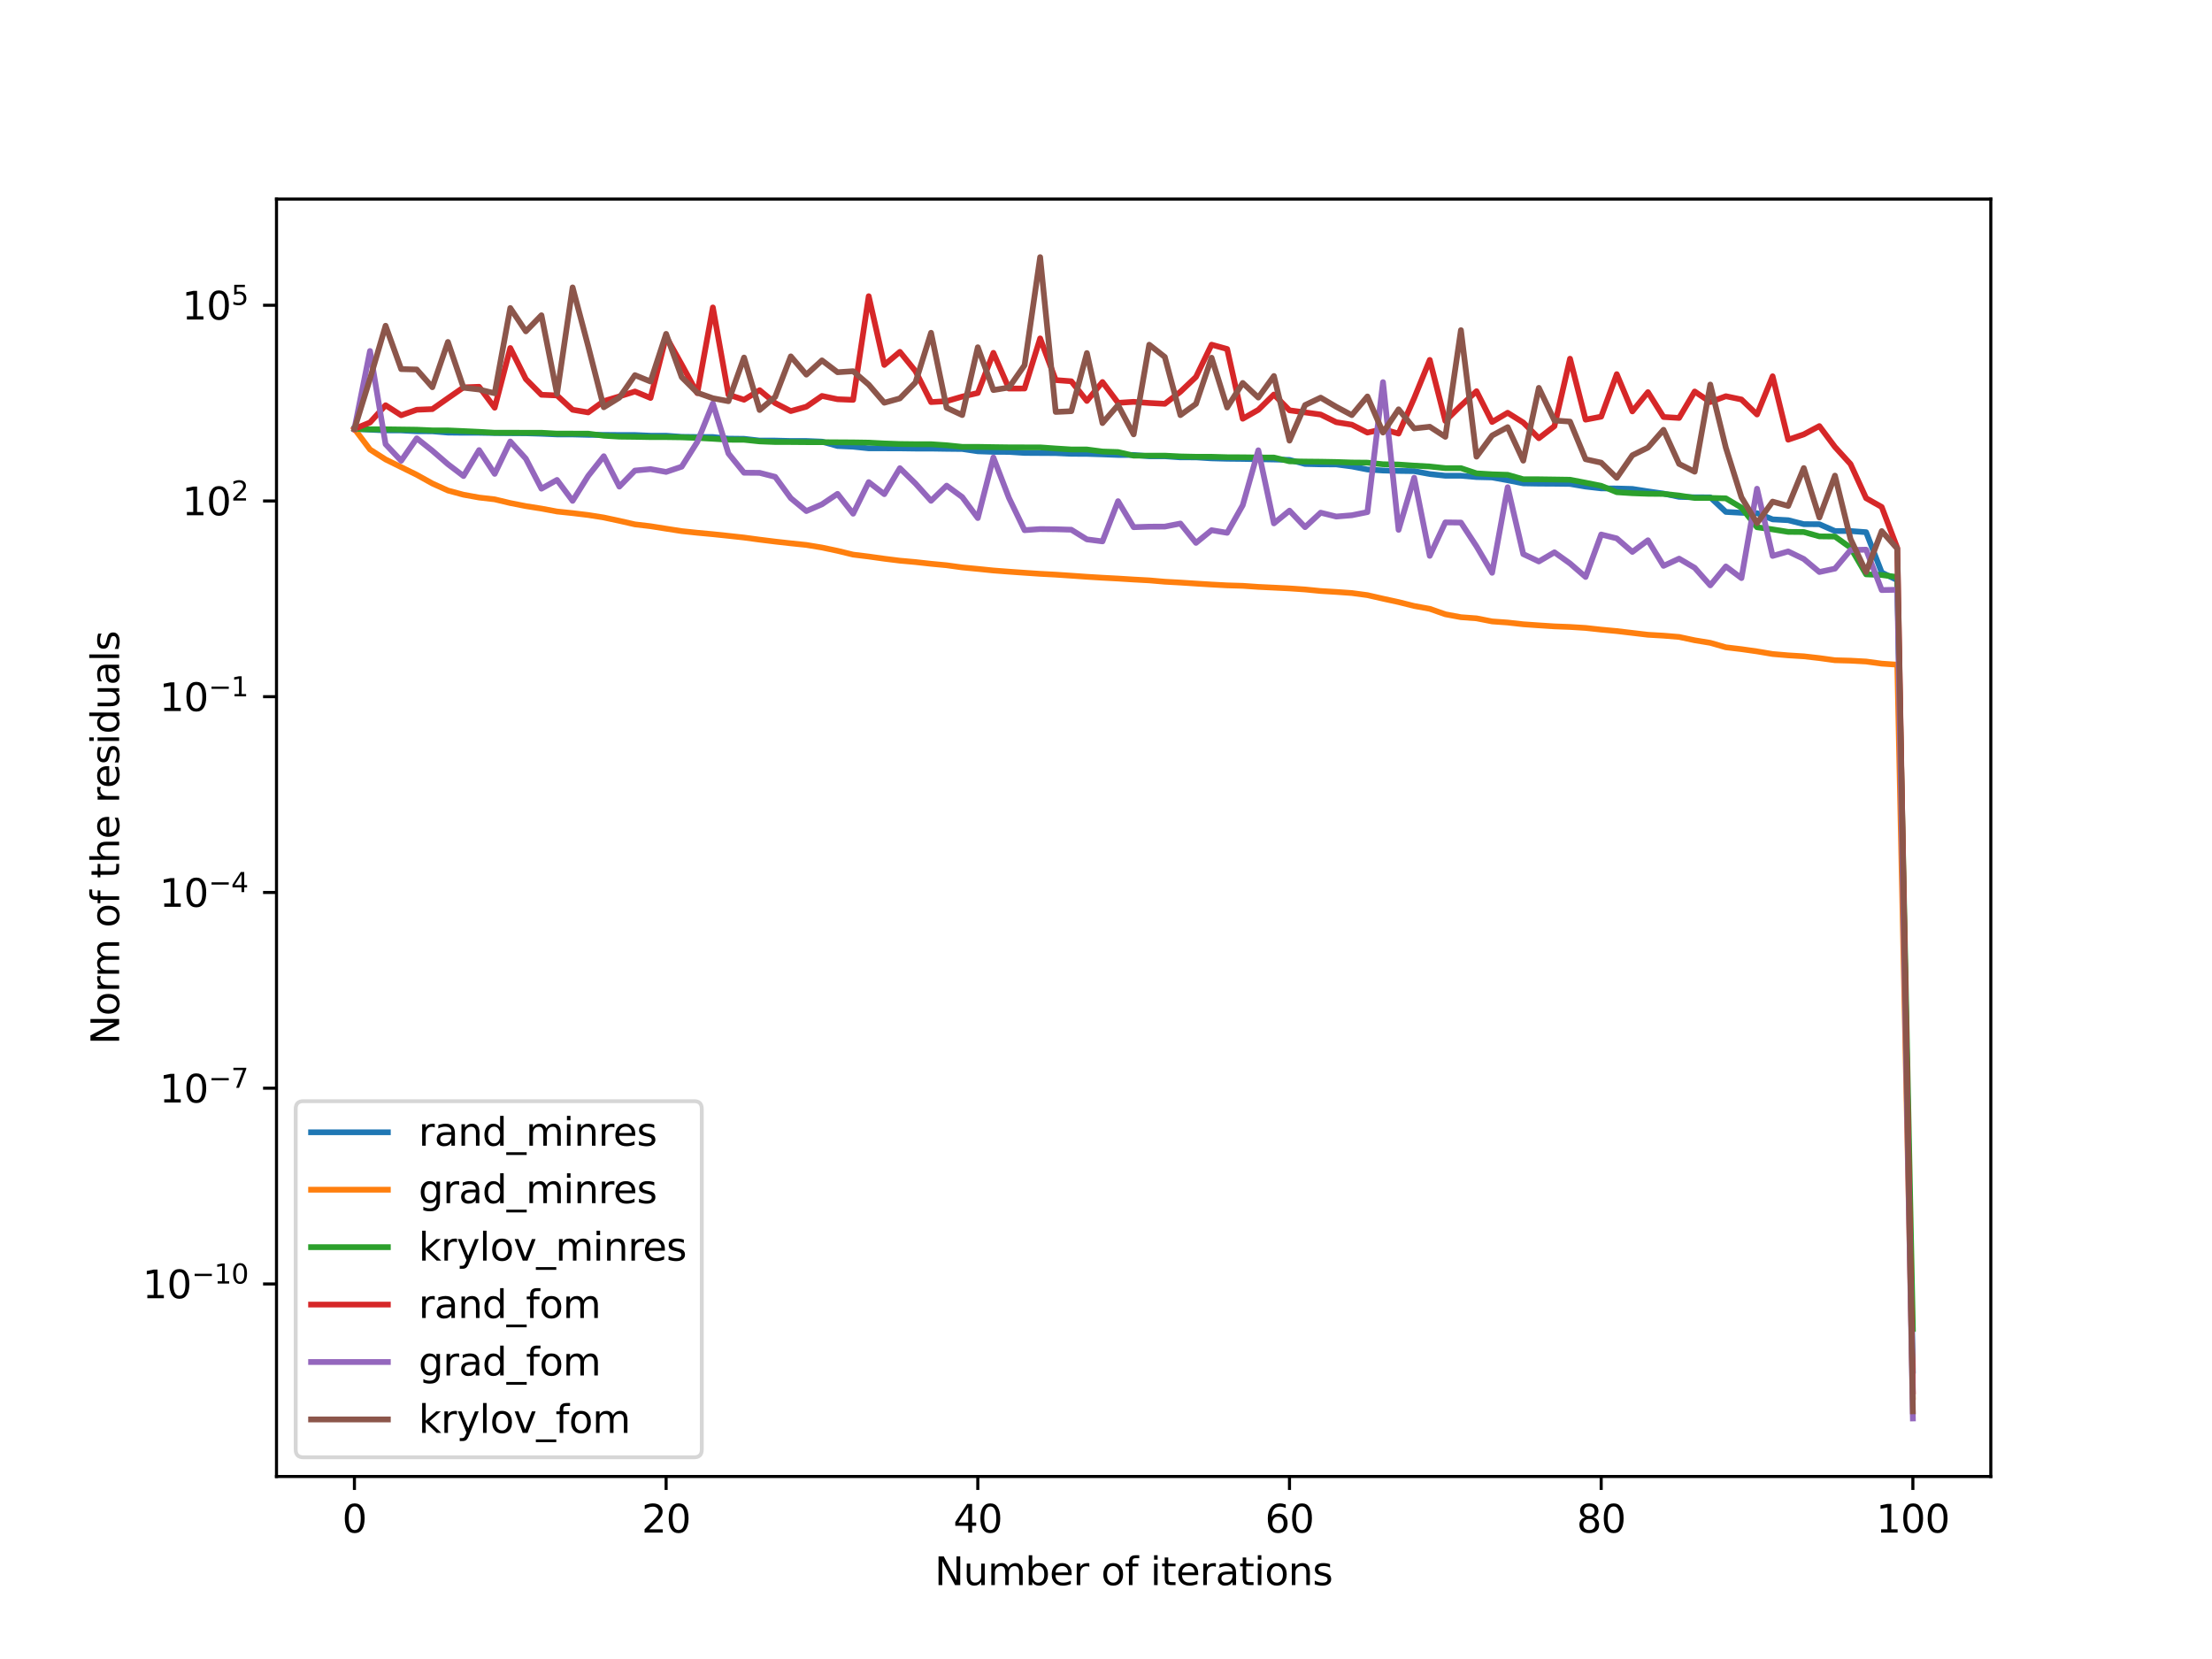 <?xml version="1.0" encoding="utf-8" standalone="no"?>
<!DOCTYPE svg PUBLIC "-//W3C//DTD SVG 1.1//EN"
  "http://www.w3.org/Graphics/SVG/1.1/DTD/svg11.dtd">
<svg height="432pt" version="1.1" viewBox="0 0 576 432" width="576pt" xmlns="http://www.w3.org/2000/svg" xmlns:xlink="http://www.w3.org/1999/xlink">
 <defs>
  <style type="text/css">*{stroke-linecap:butt;stroke-linejoin:round;}</style>
 </defs>
 <g id="figure_1">
  <g id="patch_1">
   <path d="M 0 432 
L 576 432 
L 576 0 
L 0 0 
z
" style="fill:#ffffff;"/>
  </g>
  <g id="axes_1">
   <g id="patch_2">
    <path d="M 72 384.48 
L 518.4 384.48 
L 518.4 51.84 
L 72 51.84 
z
" style="fill:#ffffff;"/>
   </g>
   <g id="matplotlib.axis_1">
    <g id="xtick_1">
     <g id="line2d_1">
      <defs>
       <path d="M 0 0 
L 0 3.5 
" id="m9e302f3bf7" style="stroke:#000000;stroke-width:0.8;"/>
      </defs>
      <g>
       <use style="stroke:#000000;stroke-width:0.8;" x="92.291" xlink:href="#m9e302f3bf7" y="384.48"/>
      </g>
     </g>
     <g id="text_1">
      <!-- 0 -->
      <g transform="translate(89.11 399.078)scale(0.1 -0.1)">
       <defs>
        <path d="M 2034 4250 
Q 1547 4250 1301 3770 
Q 1056 3291 1056 2328 
Q 1056 1369 1301 889 
Q 1547 409 2034 409 
Q 2525 409 2770 889 
Q 3016 1369 3016 2328 
Q 3016 3291 2770 3770 
Q 2525 4250 2034 4250 
z
M 2034 4750 
Q 2819 4750 3233 4129 
Q 3647 3509 3647 2328 
Q 3647 1150 3233 529 
Q 2819 -91 2034 -91 
Q 1250 -91 836 529 
Q 422 1150 422 2328 
Q 422 3509 836 4129 
Q 1250 4750 2034 4750 
z
" id="DejaVuSans-30" transform="scale(0.016)"/>
       </defs>
       <use xlink:href="#DejaVuSans-30"/>
      </g>
     </g>
    </g>
    <g id="xtick_2">
     <g id="line2d_2">
      <g>
       <use style="stroke:#000000;stroke-width:0.8;" x="173.455" xlink:href="#m9e302f3bf7" y="384.48"/>
      </g>
     </g>
     <g id="text_2">
      <!-- 20 -->
      <g transform="translate(167.092 399.078)scale(0.1 -0.1)">
       <defs>
        <path d="M 1228 531 
L 3431 531 
L 3431 0 
L 469 0 
L 469 531 
Q 828 903 1448 1529 
Q 2069 2156 2228 2338 
Q 2531 2678 2651 2914 
Q 2772 3150 2772 3378 
Q 2772 3750 2511 3984 
Q 2250 4219 1831 4219 
Q 1534 4219 1204 4116 
Q 875 4013 500 3803 
L 500 4441 
Q 881 4594 1212 4672 
Q 1544 4750 1819 4750 
Q 2544 4750 2975 4387 
Q 3406 4025 3406 3419 
Q 3406 3131 3298 2873 
Q 3191 2616 2906 2266 
Q 2828 2175 2409 1742 
Q 1991 1309 1228 531 
z
" id="DejaVuSans-32" transform="scale(0.016)"/>
       </defs>
       <use xlink:href="#DejaVuSans-32"/>
       <use x="63.623" xlink:href="#DejaVuSans-30"/>
      </g>
     </g>
    </g>
    <g id="xtick_3">
     <g id="line2d_3">
      <g>
       <use style="stroke:#000000;stroke-width:0.8;" x="254.618" xlink:href="#m9e302f3bf7" y="384.48"/>
      </g>
     </g>
     <g id="text_3">
      <!-- 40 -->
      <g transform="translate(248.256 399.078)scale(0.1 -0.1)">
       <defs>
        <path d="M 2419 4116 
L 825 1625 
L 2419 1625 
L 2419 4116 
z
M 2253 4666 
L 3047 4666 
L 3047 1625 
L 3713 1625 
L 3713 1100 
L 3047 1100 
L 3047 0 
L 2419 0 
L 2419 1100 
L 313 1100 
L 313 1709 
L 2253 4666 
z
" id="DejaVuSans-34" transform="scale(0.016)"/>
       </defs>
       <use xlink:href="#DejaVuSans-34"/>
       <use x="63.623" xlink:href="#DejaVuSans-30"/>
      </g>
     </g>
    </g>
    <g id="xtick_4">
     <g id="line2d_4">
      <g>
       <use style="stroke:#000000;stroke-width:0.8;" x="335.782" xlink:href="#m9e302f3bf7" y="384.48"/>
      </g>
     </g>
     <g id="text_4">
      <!-- 60 -->
      <g transform="translate(329.419 399.078)scale(0.1 -0.1)">
       <defs>
        <path d="M 2113 2584 
Q 1688 2584 1439 2293 
Q 1191 2003 1191 1497 
Q 1191 994 1439 701 
Q 1688 409 2113 409 
Q 2538 409 2786 701 
Q 3034 994 3034 1497 
Q 3034 2003 2786 2293 
Q 2538 2584 2113 2584 
z
M 3366 4563 
L 3366 3988 
Q 3128 4100 2886 4159 
Q 2644 4219 2406 4219 
Q 1781 4219 1451 3797 
Q 1122 3375 1075 2522 
Q 1259 2794 1537 2939 
Q 1816 3084 2150 3084 
Q 2853 3084 3261 2657 
Q 3669 2231 3669 1497 
Q 3669 778 3244 343 
Q 2819 -91 2113 -91 
Q 1303 -91 875 529 
Q 447 1150 447 2328 
Q 447 3434 972 4092 
Q 1497 4750 2381 4750 
Q 2619 4750 2861 4703 
Q 3103 4656 3366 4563 
z
" id="DejaVuSans-36" transform="scale(0.016)"/>
       </defs>
       <use xlink:href="#DejaVuSans-36"/>
       <use x="63.623" xlink:href="#DejaVuSans-30"/>
      </g>
     </g>
    </g>
    <g id="xtick_5">
     <g id="line2d_5">
      <g>
       <use style="stroke:#000000;stroke-width:0.8;" x="416.945" xlink:href="#m9e302f3bf7" y="384.48"/>
      </g>
     </g>
     <g id="text_5">
      <!-- 80 -->
      <g transform="translate(410.583 399.078)scale(0.1 -0.1)">
       <defs>
        <path d="M 2034 2216 
Q 1584 2216 1326 1975 
Q 1069 1734 1069 1313 
Q 1069 891 1326 650 
Q 1584 409 2034 409 
Q 2484 409 2743 651 
Q 3003 894 3003 1313 
Q 3003 1734 2745 1975 
Q 2488 2216 2034 2216 
z
M 1403 2484 
Q 997 2584 770 2862 
Q 544 3141 544 3541 
Q 544 4100 942 4425 
Q 1341 4750 2034 4750 
Q 2731 4750 3128 4425 
Q 3525 4100 3525 3541 
Q 3525 3141 3298 2862 
Q 3072 2584 2669 2484 
Q 3125 2378 3379 2068 
Q 3634 1759 3634 1313 
Q 3634 634 3220 271 
Q 2806 -91 2034 -91 
Q 1263 -91 848 271 
Q 434 634 434 1313 
Q 434 1759 690 2068 
Q 947 2378 1403 2484 
z
M 1172 3481 
Q 1172 3119 1398 2916 
Q 1625 2713 2034 2713 
Q 2441 2713 2670 2916 
Q 2900 3119 2900 3481 
Q 2900 3844 2670 4047 
Q 2441 4250 2034 4250 
Q 1625 4250 1398 4047 
Q 1172 3844 1172 3481 
z
" id="DejaVuSans-38" transform="scale(0.016)"/>
       </defs>
       <use xlink:href="#DejaVuSans-38"/>
       <use x="63.623" xlink:href="#DejaVuSans-30"/>
      </g>
     </g>
    </g>
    <g id="xtick_6">
     <g id="line2d_6">
      <g>
       <use style="stroke:#000000;stroke-width:0.8;" x="498.109" xlink:href="#m9e302f3bf7" y="384.48"/>
      </g>
     </g>
     <g id="text_6">
      <!-- 100 -->
      <g transform="translate(488.565 399.078)scale(0.1 -0.1)">
       <defs>
        <path d="M 794 531 
L 1825 531 
L 1825 4091 
L 703 3866 
L 703 4441 
L 1819 4666 
L 2450 4666 
L 2450 531 
L 3481 531 
L 3481 0 
L 794 0 
L 794 531 
z
" id="DejaVuSans-31" transform="scale(0.016)"/>
       </defs>
       <use xlink:href="#DejaVuSans-31"/>
       <use x="63.623" xlink:href="#DejaVuSans-30"/>
       <use x="127.246" xlink:href="#DejaVuSans-30"/>
      </g>
     </g>
    </g>
    <g id="text_7">
     <!-- Number of iterations -->
     <g transform="translate(243.389 412.757)scale(0.1 -0.1)">
      <defs>
       <path d="M 628 4666 
L 1478 4666 
L 3547 763 
L 3547 4666 
L 4159 4666 
L 4159 0 
L 3309 0 
L 1241 3903 
L 1241 0 
L 628 0 
L 628 4666 
z
" id="DejaVuSans-4e" transform="scale(0.016)"/>
       <path d="M 544 1381 
L 544 3500 
L 1119 3500 
L 1119 1403 
Q 1119 906 1312 657 
Q 1506 409 1894 409 
Q 2359 409 2629 706 
Q 2900 1003 2900 1516 
L 2900 3500 
L 3475 3500 
L 3475 0 
L 2900 0 
L 2900 538 
Q 2691 219 2414 64 
Q 2138 -91 1772 -91 
Q 1169 -91 856 284 
Q 544 659 544 1381 
z
M 1991 3584 
L 1991 3584 
z
" id="DejaVuSans-75" transform="scale(0.016)"/>
       <path d="M 3328 2828 
Q 3544 3216 3844 3400 
Q 4144 3584 4550 3584 
Q 5097 3584 5394 3201 
Q 5691 2819 5691 2113 
L 5691 0 
L 5113 0 
L 5113 2094 
Q 5113 2597 4934 2840 
Q 4756 3084 4391 3084 
Q 3944 3084 3684 2787 
Q 3425 2491 3425 1978 
L 3425 0 
L 2847 0 
L 2847 2094 
Q 2847 2600 2669 2842 
Q 2491 3084 2119 3084 
Q 1678 3084 1418 2786 
Q 1159 2488 1159 1978 
L 1159 0 
L 581 0 
L 581 3500 
L 1159 3500 
L 1159 2956 
Q 1356 3278 1631 3431 
Q 1906 3584 2284 3584 
Q 2666 3584 2933 3390 
Q 3200 3197 3328 2828 
z
" id="DejaVuSans-6d" transform="scale(0.016)"/>
       <path d="M 3116 1747 
Q 3116 2381 2855 2742 
Q 2594 3103 2138 3103 
Q 1681 3103 1420 2742 
Q 1159 2381 1159 1747 
Q 1159 1113 1420 752 
Q 1681 391 2138 391 
Q 2594 391 2855 752 
Q 3116 1113 3116 1747 
z
M 1159 2969 
Q 1341 3281 1617 3432 
Q 1894 3584 2278 3584 
Q 2916 3584 3314 3078 
Q 3713 2572 3713 1747 
Q 3713 922 3314 415 
Q 2916 -91 2278 -91 
Q 1894 -91 1617 61 
Q 1341 213 1159 525 
L 1159 0 
L 581 0 
L 581 4863 
L 1159 4863 
L 1159 2969 
z
" id="DejaVuSans-62" transform="scale(0.016)"/>
       <path d="M 3597 1894 
L 3597 1613 
L 953 1613 
Q 991 1019 1311 708 
Q 1631 397 2203 397 
Q 2534 397 2845 478 
Q 3156 559 3463 722 
L 3463 178 
Q 3153 47 2828 -22 
Q 2503 -91 2169 -91 
Q 1331 -91 842 396 
Q 353 884 353 1716 
Q 353 2575 817 3079 
Q 1281 3584 2069 3584 
Q 2775 3584 3186 3129 
Q 3597 2675 3597 1894 
z
M 3022 2063 
Q 3016 2534 2758 2815 
Q 2500 3097 2075 3097 
Q 1594 3097 1305 2825 
Q 1016 2553 972 2059 
L 3022 2063 
z
" id="DejaVuSans-65" transform="scale(0.016)"/>
       <path d="M 2631 2963 
Q 2534 3019 2420 3045 
Q 2306 3072 2169 3072 
Q 1681 3072 1420 2755 
Q 1159 2438 1159 1844 
L 1159 0 
L 581 0 
L 581 3500 
L 1159 3500 
L 1159 2956 
Q 1341 3275 1631 3429 
Q 1922 3584 2338 3584 
Q 2397 3584 2469 3576 
Q 2541 3569 2628 3553 
L 2631 2963 
z
" id="DejaVuSans-72" transform="scale(0.016)"/>
       <path id="DejaVuSans-20" transform="scale(0.016)"/>
       <path d="M 1959 3097 
Q 1497 3097 1228 2736 
Q 959 2375 959 1747 
Q 959 1119 1226 758 
Q 1494 397 1959 397 
Q 2419 397 2687 759 
Q 2956 1122 2956 1747 
Q 2956 2369 2687 2733 
Q 2419 3097 1959 3097 
z
M 1959 3584 
Q 2709 3584 3137 3096 
Q 3566 2609 3566 1747 
Q 3566 888 3137 398 
Q 2709 -91 1959 -91 
Q 1206 -91 779 398 
Q 353 888 353 1747 
Q 353 2609 779 3096 
Q 1206 3584 1959 3584 
z
" id="DejaVuSans-6f" transform="scale(0.016)"/>
       <path d="M 2375 4863 
L 2375 4384 
L 1825 4384 
Q 1516 4384 1395 4259 
Q 1275 4134 1275 3809 
L 1275 3500 
L 2222 3500 
L 2222 3053 
L 1275 3053 
L 1275 0 
L 697 0 
L 697 3053 
L 147 3053 
L 147 3500 
L 697 3500 
L 697 3744 
Q 697 4328 969 4595 
Q 1241 4863 1831 4863 
L 2375 4863 
z
" id="DejaVuSans-66" transform="scale(0.016)"/>
       <path d="M 603 3500 
L 1178 3500 
L 1178 0 
L 603 0 
L 603 3500 
z
M 603 4863 
L 1178 4863 
L 1178 4134 
L 603 4134 
L 603 4863 
z
" id="DejaVuSans-69" transform="scale(0.016)"/>
       <path d="M 1172 4494 
L 1172 3500 
L 2356 3500 
L 2356 3053 
L 1172 3053 
L 1172 1153 
Q 1172 725 1289 603 
Q 1406 481 1766 481 
L 2356 481 
L 2356 0 
L 1766 0 
Q 1100 0 847 248 
Q 594 497 594 1153 
L 594 3053 
L 172 3053 
L 172 3500 
L 594 3500 
L 594 4494 
L 1172 4494 
z
" id="DejaVuSans-74" transform="scale(0.016)"/>
       <path d="M 2194 1759 
Q 1497 1759 1228 1600 
Q 959 1441 959 1056 
Q 959 750 1161 570 
Q 1363 391 1709 391 
Q 2188 391 2477 730 
Q 2766 1069 2766 1631 
L 2766 1759 
L 2194 1759 
z
M 3341 1997 
L 3341 0 
L 2766 0 
L 2766 531 
Q 2569 213 2275 61 
Q 1981 -91 1556 -91 
Q 1019 -91 701 211 
Q 384 513 384 1019 
Q 384 1609 779 1909 
Q 1175 2209 1959 2209 
L 2766 2209 
L 2766 2266 
Q 2766 2663 2505 2880 
Q 2244 3097 1772 3097 
Q 1472 3097 1187 3025 
Q 903 2953 641 2809 
L 641 3341 
Q 956 3463 1253 3523 
Q 1550 3584 1831 3584 
Q 2591 3584 2966 3190 
Q 3341 2797 3341 1997 
z
" id="DejaVuSans-61" transform="scale(0.016)"/>
       <path d="M 3513 2113 
L 3513 0 
L 2938 0 
L 2938 2094 
Q 2938 2591 2744 2837 
Q 2550 3084 2163 3084 
Q 1697 3084 1428 2787 
Q 1159 2491 1159 1978 
L 1159 0 
L 581 0 
L 581 3500 
L 1159 3500 
L 1159 2956 
Q 1366 3272 1645 3428 
Q 1925 3584 2291 3584 
Q 2894 3584 3203 3211 
Q 3513 2838 3513 2113 
z
" id="DejaVuSans-6e" transform="scale(0.016)"/>
       <path d="M 2834 3397 
L 2834 2853 
Q 2591 2978 2328 3040 
Q 2066 3103 1784 3103 
Q 1356 3103 1142 2972 
Q 928 2841 928 2578 
Q 928 2378 1081 2264 
Q 1234 2150 1697 2047 
L 1894 2003 
Q 2506 1872 2764 1633 
Q 3022 1394 3022 966 
Q 3022 478 2636 193 
Q 2250 -91 1575 -91 
Q 1294 -91 989 -36 
Q 684 19 347 128 
L 347 722 
Q 666 556 975 473 
Q 1284 391 1588 391 
Q 1994 391 2212 530 
Q 2431 669 2431 922 
Q 2431 1156 2273 1281 
Q 2116 1406 1581 1522 
L 1381 1569 
Q 847 1681 609 1914 
Q 372 2147 372 2553 
Q 372 3047 722 3315 
Q 1072 3584 1716 3584 
Q 2034 3584 2315 3537 
Q 2597 3491 2834 3397 
z
" id="DejaVuSans-73" transform="scale(0.016)"/>
      </defs>
      <use xlink:href="#DejaVuSans-4e"/>
      <use x="74.805" xlink:href="#DejaVuSans-75"/>
      <use x="138.184" xlink:href="#DejaVuSans-6d"/>
      <use x="235.596" xlink:href="#DejaVuSans-62"/>
      <use x="299.072" xlink:href="#DejaVuSans-65"/>
      <use x="360.596" xlink:href="#DejaVuSans-72"/>
      <use x="401.709" xlink:href="#DejaVuSans-20"/>
      <use x="433.496" xlink:href="#DejaVuSans-6f"/>
      <use x="494.678" xlink:href="#DejaVuSans-66"/>
      <use x="529.883" xlink:href="#DejaVuSans-20"/>
      <use x="561.67" xlink:href="#DejaVuSans-69"/>
      <use x="589.453" xlink:href="#DejaVuSans-74"/>
      <use x="628.662" xlink:href="#DejaVuSans-65"/>
      <use x="690.186" xlink:href="#DejaVuSans-72"/>
      <use x="731.299" xlink:href="#DejaVuSans-61"/>
      <use x="792.578" xlink:href="#DejaVuSans-74"/>
      <use x="831.787" xlink:href="#DejaVuSans-69"/>
      <use x="859.57" xlink:href="#DejaVuSans-6f"/>
      <use x="920.752" xlink:href="#DejaVuSans-6e"/>
      <use x="984.131" xlink:href="#DejaVuSans-73"/>
     </g>
    </g>
   </g>
   <g id="matplotlib.axis_2">
    <g id="ytick_1">
     <g id="line2d_7">
      <defs>
       <path d="M 0 0 
L -3.5 0 
" id="m2c8bf1e14c" style="stroke:#000000;stroke-width:0.8;"/>
      </defs>
      <g>
       <use style="stroke:#000000;stroke-width:0.8;" x="72" xlink:href="#m2c8bf1e14c" y="334.336"/>
      </g>
     </g>
     <g id="text_8">
      <!-- $\mathdefault{10^{-10}}$ -->
      <g transform="translate(37.1 338.136)scale(0.1 -0.1)">
       <defs>
        <path d="M 678 2272 
L 4684 2272 
L 4684 1741 
L 678 1741 
L 678 2272 
z
" id="DejaVuSans-2212" transform="scale(0.016)"/>
       </defs>
       <use transform="translate(0 0.766)" xlink:href="#DejaVuSans-31"/>
       <use transform="translate(63.623 0.766)" xlink:href="#DejaVuSans-30"/>
       <use transform="translate(128.203 39.047)scale(0.7)" xlink:href="#DejaVuSans-2212"/>
       <use transform="translate(186.855 39.047)scale(0.7)" xlink:href="#DejaVuSans-31"/>
       <use transform="translate(231.392 39.047)scale(0.7)" xlink:href="#DejaVuSans-30"/>
      </g>
     </g>
    </g>
    <g id="ytick_2">
     <g id="line2d_8">
      <g>
       <use style="stroke:#000000;stroke-width:0.8;" x="72" xlink:href="#m2c8bf1e14c" y="283.365"/>
      </g>
     </g>
     <g id="text_9">
      <!-- $\mathdefault{10^{-7}}$ -->
      <g transform="translate(41.5 287.165)scale(0.1 -0.1)">
       <defs>
        <path d="M 525 4666 
L 3525 4666 
L 3525 4397 
L 1831 0 
L 1172 0 
L 2766 4134 
L 525 4134 
L 525 4666 
z
" id="DejaVuSans-37" transform="scale(0.016)"/>
       </defs>
       <use transform="translate(0 0.684)" xlink:href="#DejaVuSans-31"/>
       <use transform="translate(63.623 0.684)" xlink:href="#DejaVuSans-30"/>
       <use transform="translate(128.203 38.966)scale(0.7)" xlink:href="#DejaVuSans-2212"/>
       <use transform="translate(186.855 38.966)scale(0.7)" xlink:href="#DejaVuSans-37"/>
      </g>
     </g>
    </g>
    <g id="ytick_3">
     <g id="line2d_9">
      <g>
       <use style="stroke:#000000;stroke-width:0.8;" x="72" xlink:href="#m2c8bf1e14c" y="232.394"/>
      </g>
     </g>
     <g id="text_10">
      <!-- $\mathdefault{10^{-4}}$ -->
      <g transform="translate(41.5 236.194)scale(0.1 -0.1)">
       <use transform="translate(0 0.684)" xlink:href="#DejaVuSans-31"/>
       <use transform="translate(63.623 0.684)" xlink:href="#DejaVuSans-30"/>
       <use transform="translate(128.203 38.966)scale(0.7)" xlink:href="#DejaVuSans-2212"/>
       <use transform="translate(186.855 38.966)scale(0.7)" xlink:href="#DejaVuSans-34"/>
      </g>
     </g>
    </g>
    <g id="ytick_4">
     <g id="line2d_10">
      <g>
       <use style="stroke:#000000;stroke-width:0.8;" x="72" xlink:href="#m2c8bf1e14c" y="181.423"/>
      </g>
     </g>
     <g id="text_11">
      <!-- $\mathdefault{10^{-1}}$ -->
      <g transform="translate(41.5 185.223)scale(0.1 -0.1)">
       <use transform="translate(0 0.684)" xlink:href="#DejaVuSans-31"/>
       <use transform="translate(63.623 0.684)" xlink:href="#DejaVuSans-30"/>
       <use transform="translate(128.203 38.966)scale(0.7)" xlink:href="#DejaVuSans-2212"/>
       <use transform="translate(186.855 38.966)scale(0.7)" xlink:href="#DejaVuSans-31"/>
      </g>
     </g>
    </g>
    <g id="ytick_5">
     <g id="line2d_11">
      <g>
       <use style="stroke:#000000;stroke-width:0.8;" x="72" xlink:href="#m2c8bf1e14c" y="130.452"/>
      </g>
     </g>
     <g id="text_12">
      <!-- $\mathdefault{10^{2}}$ -->
      <g transform="translate(47.4 134.252)scale(0.1 -0.1)">
       <use transform="translate(0 0.766)" xlink:href="#DejaVuSans-31"/>
       <use transform="translate(63.623 0.766)" xlink:href="#DejaVuSans-30"/>
       <use transform="translate(128.203 39.047)scale(0.7)" xlink:href="#DejaVuSans-32"/>
      </g>
     </g>
    </g>
    <g id="ytick_6">
     <g id="line2d_12">
      <g>
       <use style="stroke:#000000;stroke-width:0.8;" x="72" xlink:href="#m2c8bf1e14c" y="79.481"/>
      </g>
     </g>
     <g id="text_13">
      <!-- $\mathdefault{10^{5}}$ -->
      <g transform="translate(47.4 83.281)scale(0.1 -0.1)">
       <defs>
        <path d="M 691 4666 
L 3169 4666 
L 3169 4134 
L 1269 4134 
L 1269 2991 
Q 1406 3038 1543 3061 
Q 1681 3084 1819 3084 
Q 2600 3084 3056 2656 
Q 3513 2228 3513 1497 
Q 3513 744 3044 326 
Q 2575 -91 1722 -91 
Q 1428 -91 1123 -41 
Q 819 9 494 109 
L 494 744 
Q 775 591 1075 516 
Q 1375 441 1709 441 
Q 2250 441 2565 725 
Q 2881 1009 2881 1497 
Q 2881 1984 2565 2268 
Q 2250 2553 1709 2553 
Q 1456 2553 1204 2497 
Q 953 2441 691 2322 
L 691 4666 
z
" id="DejaVuSans-35" transform="scale(0.016)"/>
       </defs>
       <use transform="translate(0 0.684)" xlink:href="#DejaVuSans-31"/>
       <use transform="translate(63.623 0.684)" xlink:href="#DejaVuSans-30"/>
       <use transform="translate(128.203 38.966)scale(0.7)" xlink:href="#DejaVuSans-35"/>
      </g>
     </g>
    </g>
    <g id="text_14">
     <!-- Norm of the residuals -->
     <g transform="translate(31.02 272.005)rotate(-90)scale(0.1 -0.1)">
      <defs>
       <path d="M 3513 2113 
L 3513 0 
L 2938 0 
L 2938 2094 
Q 2938 2591 2744 2837 
Q 2550 3084 2163 3084 
Q 1697 3084 1428 2787 
Q 1159 2491 1159 1978 
L 1159 0 
L 581 0 
L 581 4863 
L 1159 4863 
L 1159 2956 
Q 1366 3272 1645 3428 
Q 1925 3584 2291 3584 
Q 2894 3584 3203 3211 
Q 3513 2838 3513 2113 
z
" id="DejaVuSans-68" transform="scale(0.016)"/>
       <path d="M 2906 2969 
L 2906 4863 
L 3481 4863 
L 3481 0 
L 2906 0 
L 2906 525 
Q 2725 213 2448 61 
Q 2172 -91 1784 -91 
Q 1150 -91 751 415 
Q 353 922 353 1747 
Q 353 2572 751 3078 
Q 1150 3584 1784 3584 
Q 2172 3584 2448 3432 
Q 2725 3281 2906 2969 
z
M 947 1747 
Q 947 1113 1208 752 
Q 1469 391 1925 391 
Q 2381 391 2643 752 
Q 2906 1113 2906 1747 
Q 2906 2381 2643 2742 
Q 2381 3103 1925 3103 
Q 1469 3103 1208 2742 
Q 947 2381 947 1747 
z
" id="DejaVuSans-64" transform="scale(0.016)"/>
       <path d="M 603 4863 
L 1178 4863 
L 1178 0 
L 603 0 
L 603 4863 
z
" id="DejaVuSans-6c" transform="scale(0.016)"/>
      </defs>
      <use xlink:href="#DejaVuSans-4e"/>
      <use x="74.805" xlink:href="#DejaVuSans-6f"/>
      <use x="135.986" xlink:href="#DejaVuSans-72"/>
      <use x="175.35" xlink:href="#DejaVuSans-6d"/>
      <use x="272.762" xlink:href="#DejaVuSans-20"/>
      <use x="304.549" xlink:href="#DejaVuSans-6f"/>
      <use x="365.73" xlink:href="#DejaVuSans-66"/>
      <use x="400.936" xlink:href="#DejaVuSans-20"/>
      <use x="432.723" xlink:href="#DejaVuSans-74"/>
      <use x="471.932" xlink:href="#DejaVuSans-68"/>
      <use x="535.311" xlink:href="#DejaVuSans-65"/>
      <use x="596.834" xlink:href="#DejaVuSans-20"/>
      <use x="628.621" xlink:href="#DejaVuSans-72"/>
      <use x="667.484" xlink:href="#DejaVuSans-65"/>
      <use x="729.008" xlink:href="#DejaVuSans-73"/>
      <use x="781.107" xlink:href="#DejaVuSans-69"/>
      <use x="808.891" xlink:href="#DejaVuSans-64"/>
      <use x="872.367" xlink:href="#DejaVuSans-75"/>
      <use x="935.746" xlink:href="#DejaVuSans-61"/>
      <use x="997.025" xlink:href="#DejaVuSans-6c"/>
      <use x="1024.809" xlink:href="#DejaVuSans-73"/>
     </g>
    </g>
   </g>
   <g id="line2d_13">
    <path clip-path="url(#p0e05624a6e)" d="M 92.291 111.681 
L 96.349 111.888 
L 100.407 112.076 
L 104.465 112.076 
L 108.524 112.298 
L 112.582 112.312 
L 116.64 112.646 
L 120.698 112.69 
L 124.756 112.69 
L 128.815 112.759 
L 132.873 112.796 
L 136.931 112.823 
L 140.989 112.943 
L 145.047 113.125 
L 149.105 113.13 
L 153.164 113.232 
L 157.222 113.242 
L 161.28 113.277 
L 165.338 113.28 
L 169.396 113.456 
L 173.455 113.459 
L 177.513 113.754 
L 181.571 113.8 
L 185.629 113.801 
L 189.687 114.222 
L 193.745 114.268 
L 197.804 114.727 
L 201.862 114.728 
L 205.92 114.833 
L 209.978 114.833 
L 214.036 115.001 
L 218.095 116.134 
L 222.153 116.32 
L 226.211 116.738 
L 230.269 116.745 
L 234.327 116.753 
L 238.385 116.809 
L 242.444 116.811 
L 246.502 116.874 
L 250.56 116.915 
L 254.618 117.513 
L 258.676 117.657 
L 262.735 117.671 
L 266.793 117.937 
L 270.851 117.961 
L 274.909 117.985 
L 278.967 118.169 
L 283.025 118.184 
L 287.084 118.316 
L 291.142 118.467 
L 295.2 118.472 
L 299.258 118.811 
L 303.316 118.812 
L 307.375 119.096 
L 311.433 119.097 
L 315.491 119.352 
L 319.549 119.459 
L 323.607 119.5 
L 327.665 119.579 
L 331.724 119.648 
L 335.782 119.756 
L 339.84 120.814 
L 343.898 120.914 
L 347.956 120.934 
L 352.015 121.464 
L 356.073 122.252 
L 360.131 122.52 
L 364.189 122.623 
L 368.247 122.677 
L 372.305 123.442 
L 376.364 123.881 
L 380.422 123.881 
L 384.48 124.229 
L 388.538 124.324 
L 392.596 125.06 
L 396.655 125.868 
L 400.713 125.939 
L 404.771 125.962 
L 408.829 126.012 
L 412.887 126.703 
L 416.945 127.167 
L 421.004 127.206 
L 425.062 127.319 
L 429.12 127.947 
L 433.178 128.532 
L 437.236 129.379 
L 441.295 129.498 
L 445.353 129.509 
L 449.411 133.302 
L 453.469 133.528 
L 457.527 133.625 
L 461.585 135.245 
L 465.644 135.46 
L 469.702 136.487 
L 473.76 136.508 
L 477.818 138.277 
L 481.876 138.282 
L 485.935 138.582 
L 489.993 149.076 
L 494.051 151.073 
L 498.109 356.94 
" style="fill:none;stroke:#1f77b4;stroke-linecap:square;stroke-width:1.5;"/>
   </g>
   <g id="line2d_14">
    <path clip-path="url(#p0e05624a6e)" d="M 92.291 111.681 
L 96.349 117.053 
L 100.407 119.639 
L 104.465 121.64 
L 108.524 123.638 
L 112.582 125.896 
L 116.64 127.728 
L 120.698 128.823 
L 124.756 129.558 
L 128.815 130.027 
L 132.873 130.995 
L 136.931 131.792 
L 140.989 132.435 
L 145.047 133.194 
L 149.105 133.619 
L 153.164 134.108 
L 157.222 134.755 
L 161.28 135.621 
L 165.338 136.545 
L 169.396 137.025 
L 173.455 137.67 
L 177.513 138.301 
L 181.571 138.727 
L 185.629 139.103 
L 189.687 139.531 
L 193.745 139.975 
L 197.804 140.524 
L 201.862 141.027 
L 205.92 141.48 
L 209.978 141.902 
L 214.036 142.575 
L 218.095 143.435 
L 222.153 144.42 
L 226.211 144.921 
L 230.269 145.49 
L 234.327 145.996 
L 238.385 146.36 
L 242.444 146.811 
L 246.502 147.193 
L 250.56 147.753 
L 254.618 148.142 
L 258.676 148.554 
L 262.735 148.864 
L 266.793 149.147 
L 270.851 149.42 
L 274.909 149.636 
L 278.967 149.908 
L 283.025 150.192 
L 287.084 150.439 
L 291.142 150.655 
L 295.2 150.908 
L 299.258 151.128 
L 303.316 151.477 
L 307.375 151.697 
L 311.433 151.961 
L 315.491 152.211 
L 319.549 152.428 
L 323.607 152.546 
L 327.665 152.825 
L 331.724 153.02 
L 335.782 153.223 
L 339.84 153.498 
L 343.898 153.895 
L 347.956 154.139 
L 352.015 154.425 
L 356.073 154.971 
L 360.131 155.897 
L 364.189 156.778 
L 368.247 157.796 
L 372.305 158.539 
L 376.364 159.955 
L 380.422 160.715 
L 384.48 161.015 
L 388.538 161.815 
L 392.596 162.105 
L 396.655 162.558 
L 400.713 162.841 
L 404.771 163.104 
L 408.829 163.259 
L 412.887 163.511 
L 416.945 163.955 
L 421.004 164.334 
L 425.062 164.811 
L 429.12 165.29 
L 433.178 165.526 
L 437.236 165.86 
L 441.295 166.726 
L 445.353 167.393 
L 449.411 168.556 
L 453.469 169.041 
L 457.527 169.62 
L 461.585 170.302 
L 465.644 170.649 
L 469.702 170.903 
L 473.76 171.366 
L 477.818 171.923 
L 481.876 172.035 
L 485.935 172.259 
L 489.993 172.808 
L 494.051 173.08 
L 498.109 363.804 
" style="fill:none;stroke:#ff7f0e;stroke-linecap:square;stroke-width:1.5;"/>
   </g>
   <g id="line2d_15">
    <path clip-path="url(#p0e05624a6e)" d="M 92.291 111.681 
L 96.349 111.787 
L 100.407 111.789 
L 104.465 111.841 
L 108.524 111.894 
L 112.582 112.074 
L 116.64 112.081 
L 120.698 112.258 
L 124.756 112.449 
L 128.815 112.683 
L 132.873 112.684 
L 136.931 112.687 
L 140.989 112.688 
L 145.047 112.916 
L 149.105 112.916 
L 153.164 112.924 
L 157.222 113.457 
L 161.28 113.7 
L 165.338 113.747 
L 169.396 113.821 
L 173.455 113.824 
L 177.513 113.877 
L 181.571 114.032 
L 185.629 114.25 
L 189.687 114.502 
L 193.745 114.513 
L 197.804 114.939 
L 201.862 115.095 
L 205.92 115.103 
L 209.978 115.135 
L 214.036 115.147 
L 218.095 115.173 
L 222.153 115.197 
L 226.211 115.259 
L 230.269 115.474 
L 234.327 115.624 
L 238.385 115.672 
L 242.444 115.673 
L 246.502 115.946 
L 250.56 116.36 
L 254.618 116.363 
L 258.676 116.429 
L 262.735 116.484 
L 266.793 116.495 
L 270.851 116.495 
L 274.909 116.786 
L 278.967 117.042 
L 283.025 117.046 
L 287.084 117.578 
L 291.142 117.715 
L 295.2 118.645 
L 299.258 118.646 
L 303.316 118.65 
L 307.375 118.855 
L 311.433 118.944 
L 315.491 118.948 
L 319.549 119.06 
L 323.607 119.079 
L 327.665 119.133 
L 331.724 119.145 
L 335.782 120.122 
L 339.84 120.191 
L 343.898 120.231 
L 347.956 120.307 
L 352.015 120.439 
L 356.073 120.474 
L 360.131 120.891 
L 364.189 120.966 
L 368.247 121.244 
L 372.305 121.474 
L 376.364 121.902 
L 380.422 121.903 
L 384.48 123.261 
L 388.538 123.509 
L 392.596 123.639 
L 396.655 124.797 
L 400.713 124.803 
L 404.771 124.861 
L 408.829 124.922 
L 412.887 125.701 
L 416.945 126.502 
L 421.004 128.166 
L 425.062 128.429 
L 429.12 128.574 
L 433.178 128.614 
L 437.236 129.033 
L 441.295 129.663 
L 445.353 129.664 
L 449.411 129.77 
L 453.469 132.189 
L 457.527 137.293 
L 461.585 137.853 
L 465.644 138.498 
L 469.702 138.538 
L 473.76 139.668 
L 477.818 139.718 
L 481.876 142.608 
L 485.935 149.558 
L 489.993 149.728 
L 494.051 150.263 
L 498.109 346.053 
" style="fill:none;stroke:#2ca02c;stroke-linecap:square;stroke-width:1.5;"/>
   </g>
   <g id="line2d_16">
    <path clip-path="url(#p0e05624a6e)" d="M 92.291 111.681 
L 96.349 110.011 
L 100.407 105.523 
L 104.465 108.131 
L 108.524 106.698 
L 112.582 106.53 
L 116.64 103.686 
L 120.698 100.871 
L 124.756 100.719 
L 128.815 106.168 
L 132.873 90.624 
L 136.931 98.71 
L 140.989 102.797 
L 145.047 102.969 
L 149.105 106.701 
L 153.164 107.389 
L 157.222 104.454 
L 161.28 103.224 
L 165.338 101.947 
L 169.396 103.626 
L 173.455 87.661 
L 177.513 94.93 
L 181.571 102.373 
L 185.629 80.057 
L 189.687 102.774 
L 193.745 104.09 
L 197.804 101.605 
L 201.862 104.956 
L 205.92 107.044 
L 209.978 105.901 
L 214.036 103.106 
L 218.095 103.959 
L 222.153 104.124 
L 226.211 77.133 
L 230.269 95.022 
L 234.327 91.618 
L 238.385 96.631 
L 242.444 104.7 
L 246.502 104.46 
L 250.56 103.274 
L 254.618 102.34 
L 258.676 91.88 
L 262.735 101.184 
L 266.793 101.168 
L 270.851 88.122 
L 274.909 98.973 
L 278.967 99.282 
L 283.025 104.403 
L 287.084 99.476 
L 291.142 104.901 
L 295.2 104.639 
L 299.258 104.934 
L 303.316 105.149 
L 307.375 102.018 
L 311.433 98.15 
L 315.491 89.752 
L 319.549 90.88 
L 323.607 109.036 
L 327.665 106.72 
L 331.724 102.731 
L 335.782 106.848 
L 339.84 107.39 
L 343.898 107.942 
L 347.956 109.938 
L 352.015 110.586 
L 356.073 112.643 
L 360.131 111.754 
L 364.189 112.898 
L 368.247 103.692 
L 372.305 93.725 
L 376.364 109.612 
L 380.422 105.625 
L 384.48 101.87 
L 388.538 109.882 
L 392.596 107.485 
L 396.655 110.027 
L 400.713 114.116 
L 404.771 110.977 
L 408.829 93.407 
L 412.887 109.274 
L 416.945 108.496 
L 421.004 97.436 
L 425.062 107.126 
L 429.12 102.114 
L 433.178 108.583 
L 437.236 108.827 
L 441.295 101.944 
L 445.353 104.687 
L 449.411 103.176 
L 453.469 104.025 
L 457.527 107.933 
L 461.585 97.977 
L 465.644 114.495 
L 469.702 113.112 
L 473.76 110.951 
L 477.818 116.388 
L 481.876 120.844 
L 485.935 129.73 
L 489.993 132.02 
L 494.051 142.693 
L 498.109 362.3 
" style="fill:none;stroke:#d62728;stroke-linecap:square;stroke-width:1.5;"/>
   </g>
   <g id="line2d_17">
    <path clip-path="url(#p0e05624a6e)" d="M 92.291 111.681 
L 96.349 91.397 
L 100.407 115.668 
L 104.465 119.986 
L 108.524 114.133 
L 112.582 117.363 
L 116.64 120.877 
L 120.698 123.962 
L 124.756 117.206 
L 128.815 123.393 
L 132.873 114.958 
L 136.931 119.437 
L 140.989 127.25 
L 145.047 124.973 
L 149.105 130.422 
L 153.164 123.93 
L 157.222 118.8 
L 161.28 126.711 
L 165.338 122.532 
L 169.396 122.154 
L 173.455 122.883 
L 177.513 121.522 
L 181.571 115.088 
L 185.629 105.05 
L 189.687 118.091 
L 193.745 123.094 
L 197.804 123.125 
L 201.862 124.17 
L 205.92 129.719 
L 209.978 133.081 
L 214.036 131.32 
L 218.095 128.594 
L 222.153 133.77 
L 226.211 125.54 
L 230.269 128.677 
L 234.327 121.911 
L 238.385 125.9 
L 242.444 130.409 
L 246.502 126.461 
L 250.56 129.432 
L 254.618 134.902 
L 258.676 119.119 
L 262.735 129.667 
L 266.793 138.062 
L 270.851 137.77 
L 274.909 137.816 
L 278.967 137.937 
L 283.025 140.451 
L 287.084 140.973 
L 291.142 130.502 
L 295.2 137.279 
L 299.258 137.144 
L 303.316 137.123 
L 307.375 136.323 
L 311.433 141.364 
L 315.491 138.06 
L 319.549 138.739 
L 323.607 131.556 
L 327.665 117.255 
L 331.724 136.289 
L 335.782 132.967 
L 339.84 137.268 
L 343.898 133.5 
L 347.956 134.508 
L 352.015 134.173 
L 356.073 133.35 
L 360.131 99.509 
L 364.189 137.971 
L 368.247 124.395 
L 372.305 144.744 
L 376.364 136.029 
L 380.422 136.076 
L 384.48 142.27 
L 388.538 149.155 
L 392.596 126.874 
L 396.655 144.279 
L 400.713 146.202 
L 404.771 143.821 
L 408.829 146.723 
L 412.887 150.239 
L 416.945 139.185 
L 421.004 140.196 
L 425.062 143.715 
L 429.12 140.682 
L 433.178 147.349 
L 437.236 145.468 
L 441.295 147.854 
L 445.353 152.428 
L 449.411 147.499 
L 453.469 150.533 
L 457.527 127.262 
L 461.585 144.765 
L 465.644 143.59 
L 469.702 145.554 
L 473.76 148.949 
L 477.818 148.071 
L 481.876 143.222 
L 485.935 143.134 
L 489.993 153.653 
L 494.051 153.567 
L 498.109 369.36 
" style="fill:none;stroke:#9467bd;stroke-linecap:square;stroke-width:1.5;"/>
   </g>
   <g id="line2d_18">
    <path clip-path="url(#p0e05624a6e)" d="M 92.291 111.681 
L 96.349 98.614 
L 100.407 84.821 
L 104.465 96.11 
L 108.524 96.215 
L 112.582 100.835 
L 116.64 89.046 
L 120.698 100.957 
L 124.756 101.425 
L 128.815 102.404 
L 132.873 80.209 
L 136.931 86.279 
L 140.989 82.09 
L 145.047 102.543 
L 149.105 74.842 
L 153.164 90.157 
L 157.222 106.051 
L 161.28 103.545 
L 165.338 97.683 
L 169.396 99.344 
L 173.455 86.94 
L 177.513 98.212 
L 181.571 102.264 
L 185.629 103.701 
L 189.687 104.473 
L 193.745 93.104 
L 197.804 106.764 
L 201.862 103.342 
L 205.92 92.795 
L 209.978 97.556 
L 214.036 93.842 
L 218.095 96.928 
L 222.153 96.664 
L 226.211 100.158 
L 230.269 104.874 
L 234.327 103.743 
L 238.385 99.6 
L 242.444 86.657 
L 246.502 106.197 
L 250.56 108.083 
L 254.618 90.426 
L 258.676 101.571 
L 262.735 100.905 
L 266.793 95.103 
L 270.851 66.96 
L 274.909 107.27 
L 278.967 107.075 
L 283.025 91.933 
L 287.084 110.172 
L 291.142 105.484 
L 295.2 113.105 
L 299.258 89.76 
L 303.316 92.957 
L 307.375 108.101 
L 311.433 105.155 
L 315.491 93.149 
L 319.549 106.116 
L 323.607 99.719 
L 327.665 103.53 
L 331.724 97.908 
L 335.782 114.741 
L 339.84 105.474 
L 343.898 103.544 
L 347.956 105.928 
L 352.015 108.095 
L 356.073 103.238 
L 360.131 112.64 
L 364.189 106.586 
L 368.247 111.565 
L 372.305 111.122 
L 376.364 113.746 
L 380.422 85.97 
L 384.48 118.917 
L 388.538 113.414 
L 392.596 111.235 
L 396.655 119.959 
L 400.713 101.001 
L 404.771 109.488 
L 408.829 109.781 
L 412.887 119.58 
L 416.945 120.475 
L 421.004 124.428 
L 425.062 118.551 
L 429.12 116.552 
L 433.178 111.917 
L 437.236 120.798 
L 441.295 122.834 
L 445.353 100.134 
L 449.411 116.601 
L 453.469 129.488 
L 457.527 136.229 
L 461.585 130.617 
L 465.644 131.746 
L 469.702 121.883 
L 473.76 134.75 
L 477.818 123.849 
L 481.876 140.356 
L 485.935 148.949 
L 489.993 138.295 
L 494.051 142.874 
L 498.109 367.512 
" style="fill:none;stroke:#8c564b;stroke-linecap:square;stroke-width:1.5;"/>
   </g>
   <g id="patch_3">
    <path d="M 72 384.48 
L 72 51.84 
" style="fill:none;stroke:#000000;stroke-linecap:square;stroke-linejoin:miter;stroke-width:0.8;"/>
   </g>
   <g id="patch_4">
    <path d="M 518.4 384.48 
L 518.4 51.84 
" style="fill:none;stroke:#000000;stroke-linecap:square;stroke-linejoin:miter;stroke-width:0.8;"/>
   </g>
   <g id="patch_5">
    <path d="M 72 384.48 
L 518.4 384.48 
" style="fill:none;stroke:#000000;stroke-linecap:square;stroke-linejoin:miter;stroke-width:0.8;"/>
   </g>
   <g id="patch_6">
    <path d="M 72 51.84 
L 518.4 51.84 
" style="fill:none;stroke:#000000;stroke-linecap:square;stroke-linejoin:miter;stroke-width:0.8;"/>
   </g>
   <g id="legend_1">
    <g id="patch_7">
     <path d="M 79 379.48 
L 180.741 379.48 
Q 182.741 379.48 182.741 377.48 
L 182.741 288.743 
Q 182.741 286.743 180.741 286.743 
L 79 286.743 
Q 77 286.743 77 288.743 
L 77 377.48 
Q 77 379.48 79 379.48 
z
" style="fill:#ffffff;opacity:0.8;stroke:#cccccc;stroke-linejoin:miter;"/>
    </g>
    <g id="line2d_19">
     <path d="M 81 294.841 
L 101 294.841 
" style="fill:none;stroke:#1f77b4;stroke-linecap:square;stroke-width:1.5;"/>
    </g>
    <g id="line2d_20"/>
    <g id="text_15">
     <!-- rand_minres -->
     <g transform="translate(109 298.341)scale(0.1 -0.1)">
      <defs>
       <path d="M 3263 -1063 
L 3263 -1509 
L -63 -1509 
L -63 -1063 
L 3263 -1063 
z
" id="DejaVuSans-5f" transform="scale(0.016)"/>
      </defs>
      <use xlink:href="#DejaVuSans-72"/>
      <use x="41.113" xlink:href="#DejaVuSans-61"/>
      <use x="102.393" xlink:href="#DejaVuSans-6e"/>
      <use x="165.771" xlink:href="#DejaVuSans-64"/>
      <use x="229.248" xlink:href="#DejaVuSans-5f"/>
      <use x="279.248" xlink:href="#DejaVuSans-6d"/>
      <use x="376.66" xlink:href="#DejaVuSans-69"/>
      <use x="404.443" xlink:href="#DejaVuSans-6e"/>
      <use x="467.822" xlink:href="#DejaVuSans-72"/>
      <use x="506.686" xlink:href="#DejaVuSans-65"/>
      <use x="568.209" xlink:href="#DejaVuSans-73"/>
     </g>
    </g>
    <g id="line2d_21">
     <path d="M 81 309.797 
L 101 309.797 
" style="fill:none;stroke:#ff7f0e;stroke-linecap:square;stroke-width:1.5;"/>
    </g>
    <g id="line2d_22"/>
    <g id="text_16">
     <!-- grad_minres -->
     <g transform="translate(109 313.297)scale(0.1 -0.1)">
      <defs>
       <path d="M 2906 1791 
Q 2906 2416 2648 2759 
Q 2391 3103 1925 3103 
Q 1463 3103 1205 2759 
Q 947 2416 947 1791 
Q 947 1169 1205 825 
Q 1463 481 1925 481 
Q 2391 481 2648 825 
Q 2906 1169 2906 1791 
z
M 3481 434 
Q 3481 -459 3084 -895 
Q 2688 -1331 1869 -1331 
Q 1566 -1331 1297 -1286 
Q 1028 -1241 775 -1147 
L 775 -588 
Q 1028 -725 1275 -790 
Q 1522 -856 1778 -856 
Q 2344 -856 2625 -561 
Q 2906 -266 2906 331 
L 2906 616 
Q 2728 306 2450 153 
Q 2172 0 1784 0 
Q 1141 0 747 490 
Q 353 981 353 1791 
Q 353 2603 747 3093 
Q 1141 3584 1784 3584 
Q 2172 3584 2450 3431 
Q 2728 3278 2906 2969 
L 2906 3500 
L 3481 3500 
L 3481 434 
z
" id="DejaVuSans-67" transform="scale(0.016)"/>
      </defs>
      <use xlink:href="#DejaVuSans-67"/>
      <use x="63.477" xlink:href="#DejaVuSans-72"/>
      <use x="104.59" xlink:href="#DejaVuSans-61"/>
      <use x="165.869" xlink:href="#DejaVuSans-64"/>
      <use x="229.346" xlink:href="#DejaVuSans-5f"/>
      <use x="279.346" xlink:href="#DejaVuSans-6d"/>
      <use x="376.758" xlink:href="#DejaVuSans-69"/>
      <use x="404.541" xlink:href="#DejaVuSans-6e"/>
      <use x="467.92" xlink:href="#DejaVuSans-72"/>
      <use x="506.783" xlink:href="#DejaVuSans-65"/>
      <use x="568.307" xlink:href="#DejaVuSans-73"/>
     </g>
    </g>
    <g id="line2d_23">
     <path d="M 81 324.753 
L 101 324.753 
" style="fill:none;stroke:#2ca02c;stroke-linecap:square;stroke-width:1.5;"/>
    </g>
    <g id="line2d_24"/>
    <g id="text_17">
     <!-- krylov_minres -->
     <g transform="translate(109 328.253)scale(0.1 -0.1)">
      <defs>
       <path d="M 581 4863 
L 1159 4863 
L 1159 1991 
L 2875 3500 
L 3609 3500 
L 1753 1863 
L 3688 0 
L 2938 0 
L 1159 1709 
L 1159 0 
L 581 0 
L 581 4863 
z
" id="DejaVuSans-6b" transform="scale(0.016)"/>
       <path d="M 2059 -325 
Q 1816 -950 1584 -1140 
Q 1353 -1331 966 -1331 
L 506 -1331 
L 506 -850 
L 844 -850 
Q 1081 -850 1212 -737 
Q 1344 -625 1503 -206 
L 1606 56 
L 191 3500 
L 800 3500 
L 1894 763 
L 2988 3500 
L 3597 3500 
L 2059 -325 
z
" id="DejaVuSans-79" transform="scale(0.016)"/>
       <path d="M 191 3500 
L 800 3500 
L 1894 563 
L 2988 3500 
L 3597 3500 
L 2284 0 
L 1503 0 
L 191 3500 
z
" id="DejaVuSans-76" transform="scale(0.016)"/>
      </defs>
      <use xlink:href="#DejaVuSans-6b"/>
      <use x="57.91" xlink:href="#DejaVuSans-72"/>
      <use x="99.023" xlink:href="#DejaVuSans-79"/>
      <use x="158.203" xlink:href="#DejaVuSans-6c"/>
      <use x="185.986" xlink:href="#DejaVuSans-6f"/>
      <use x="247.168" xlink:href="#DejaVuSans-76"/>
      <use x="306.348" xlink:href="#DejaVuSans-5f"/>
      <use x="356.348" xlink:href="#DejaVuSans-6d"/>
      <use x="453.76" xlink:href="#DejaVuSans-69"/>
      <use x="481.543" xlink:href="#DejaVuSans-6e"/>
      <use x="544.922" xlink:href="#DejaVuSans-72"/>
      <use x="583.785" xlink:href="#DejaVuSans-65"/>
      <use x="645.309" xlink:href="#DejaVuSans-73"/>
     </g>
    </g>
    <g id="line2d_25">
     <path d="M 81 339.71 
L 101 339.71 
" style="fill:none;stroke:#d62728;stroke-linecap:square;stroke-width:1.5;"/>
    </g>
    <g id="line2d_26"/>
    <g id="text_18">
     <!-- rand_fom -->
     <g transform="translate(109 343.21)scale(0.1 -0.1)">
      <use xlink:href="#DejaVuSans-72"/>
      <use x="41.113" xlink:href="#DejaVuSans-61"/>
      <use x="102.393" xlink:href="#DejaVuSans-6e"/>
      <use x="165.771" xlink:href="#DejaVuSans-64"/>
      <use x="229.248" xlink:href="#DejaVuSans-5f"/>
      <use x="279.248" xlink:href="#DejaVuSans-66"/>
      <use x="314.453" xlink:href="#DejaVuSans-6f"/>
      <use x="375.635" xlink:href="#DejaVuSans-6d"/>
     </g>
    </g>
    <g id="line2d_27">
     <path d="M 81 354.666 
L 101 354.666 
" style="fill:none;stroke:#9467bd;stroke-linecap:square;stroke-width:1.5;"/>
    </g>
    <g id="line2d_28"/>
    <g id="text_19">
     <!-- grad_fom -->
     <g transform="translate(109 358.166)scale(0.1 -0.1)">
      <use xlink:href="#DejaVuSans-67"/>
      <use x="63.477" xlink:href="#DejaVuSans-72"/>
      <use x="104.59" xlink:href="#DejaVuSans-61"/>
      <use x="165.869" xlink:href="#DejaVuSans-64"/>
      <use x="229.346" xlink:href="#DejaVuSans-5f"/>
      <use x="279.346" xlink:href="#DejaVuSans-66"/>
      <use x="314.551" xlink:href="#DejaVuSans-6f"/>
      <use x="375.732" xlink:href="#DejaVuSans-6d"/>
     </g>
    </g>
    <g id="line2d_29">
     <path d="M 81 369.622 
L 101 369.622 
" style="fill:none;stroke:#8c564b;stroke-linecap:square;stroke-width:1.5;"/>
    </g>
    <g id="line2d_30"/>
    <g id="text_20">
     <!-- krylov_fom -->
     <g transform="translate(109 373.122)scale(0.1 -0.1)">
      <use xlink:href="#DejaVuSans-6b"/>
      <use x="57.91" xlink:href="#DejaVuSans-72"/>
      <use x="99.023" xlink:href="#DejaVuSans-79"/>
      <use x="158.203" xlink:href="#DejaVuSans-6c"/>
      <use x="185.986" xlink:href="#DejaVuSans-6f"/>
      <use x="247.168" xlink:href="#DejaVuSans-76"/>
      <use x="306.348" xlink:href="#DejaVuSans-5f"/>
      <use x="356.348" xlink:href="#DejaVuSans-66"/>
      <use x="391.553" xlink:href="#DejaVuSans-6f"/>
      <use x="452.734" xlink:href="#DejaVuSans-6d"/>
     </g>
    </g>
   </g>
  </g>
 </g>
 <defs>
  <clipPath id="p0e05624a6e">
   <rect height="332.64" width="446.4" x="72" y="51.84"/>
  </clipPath>
 </defs>
</svg>
